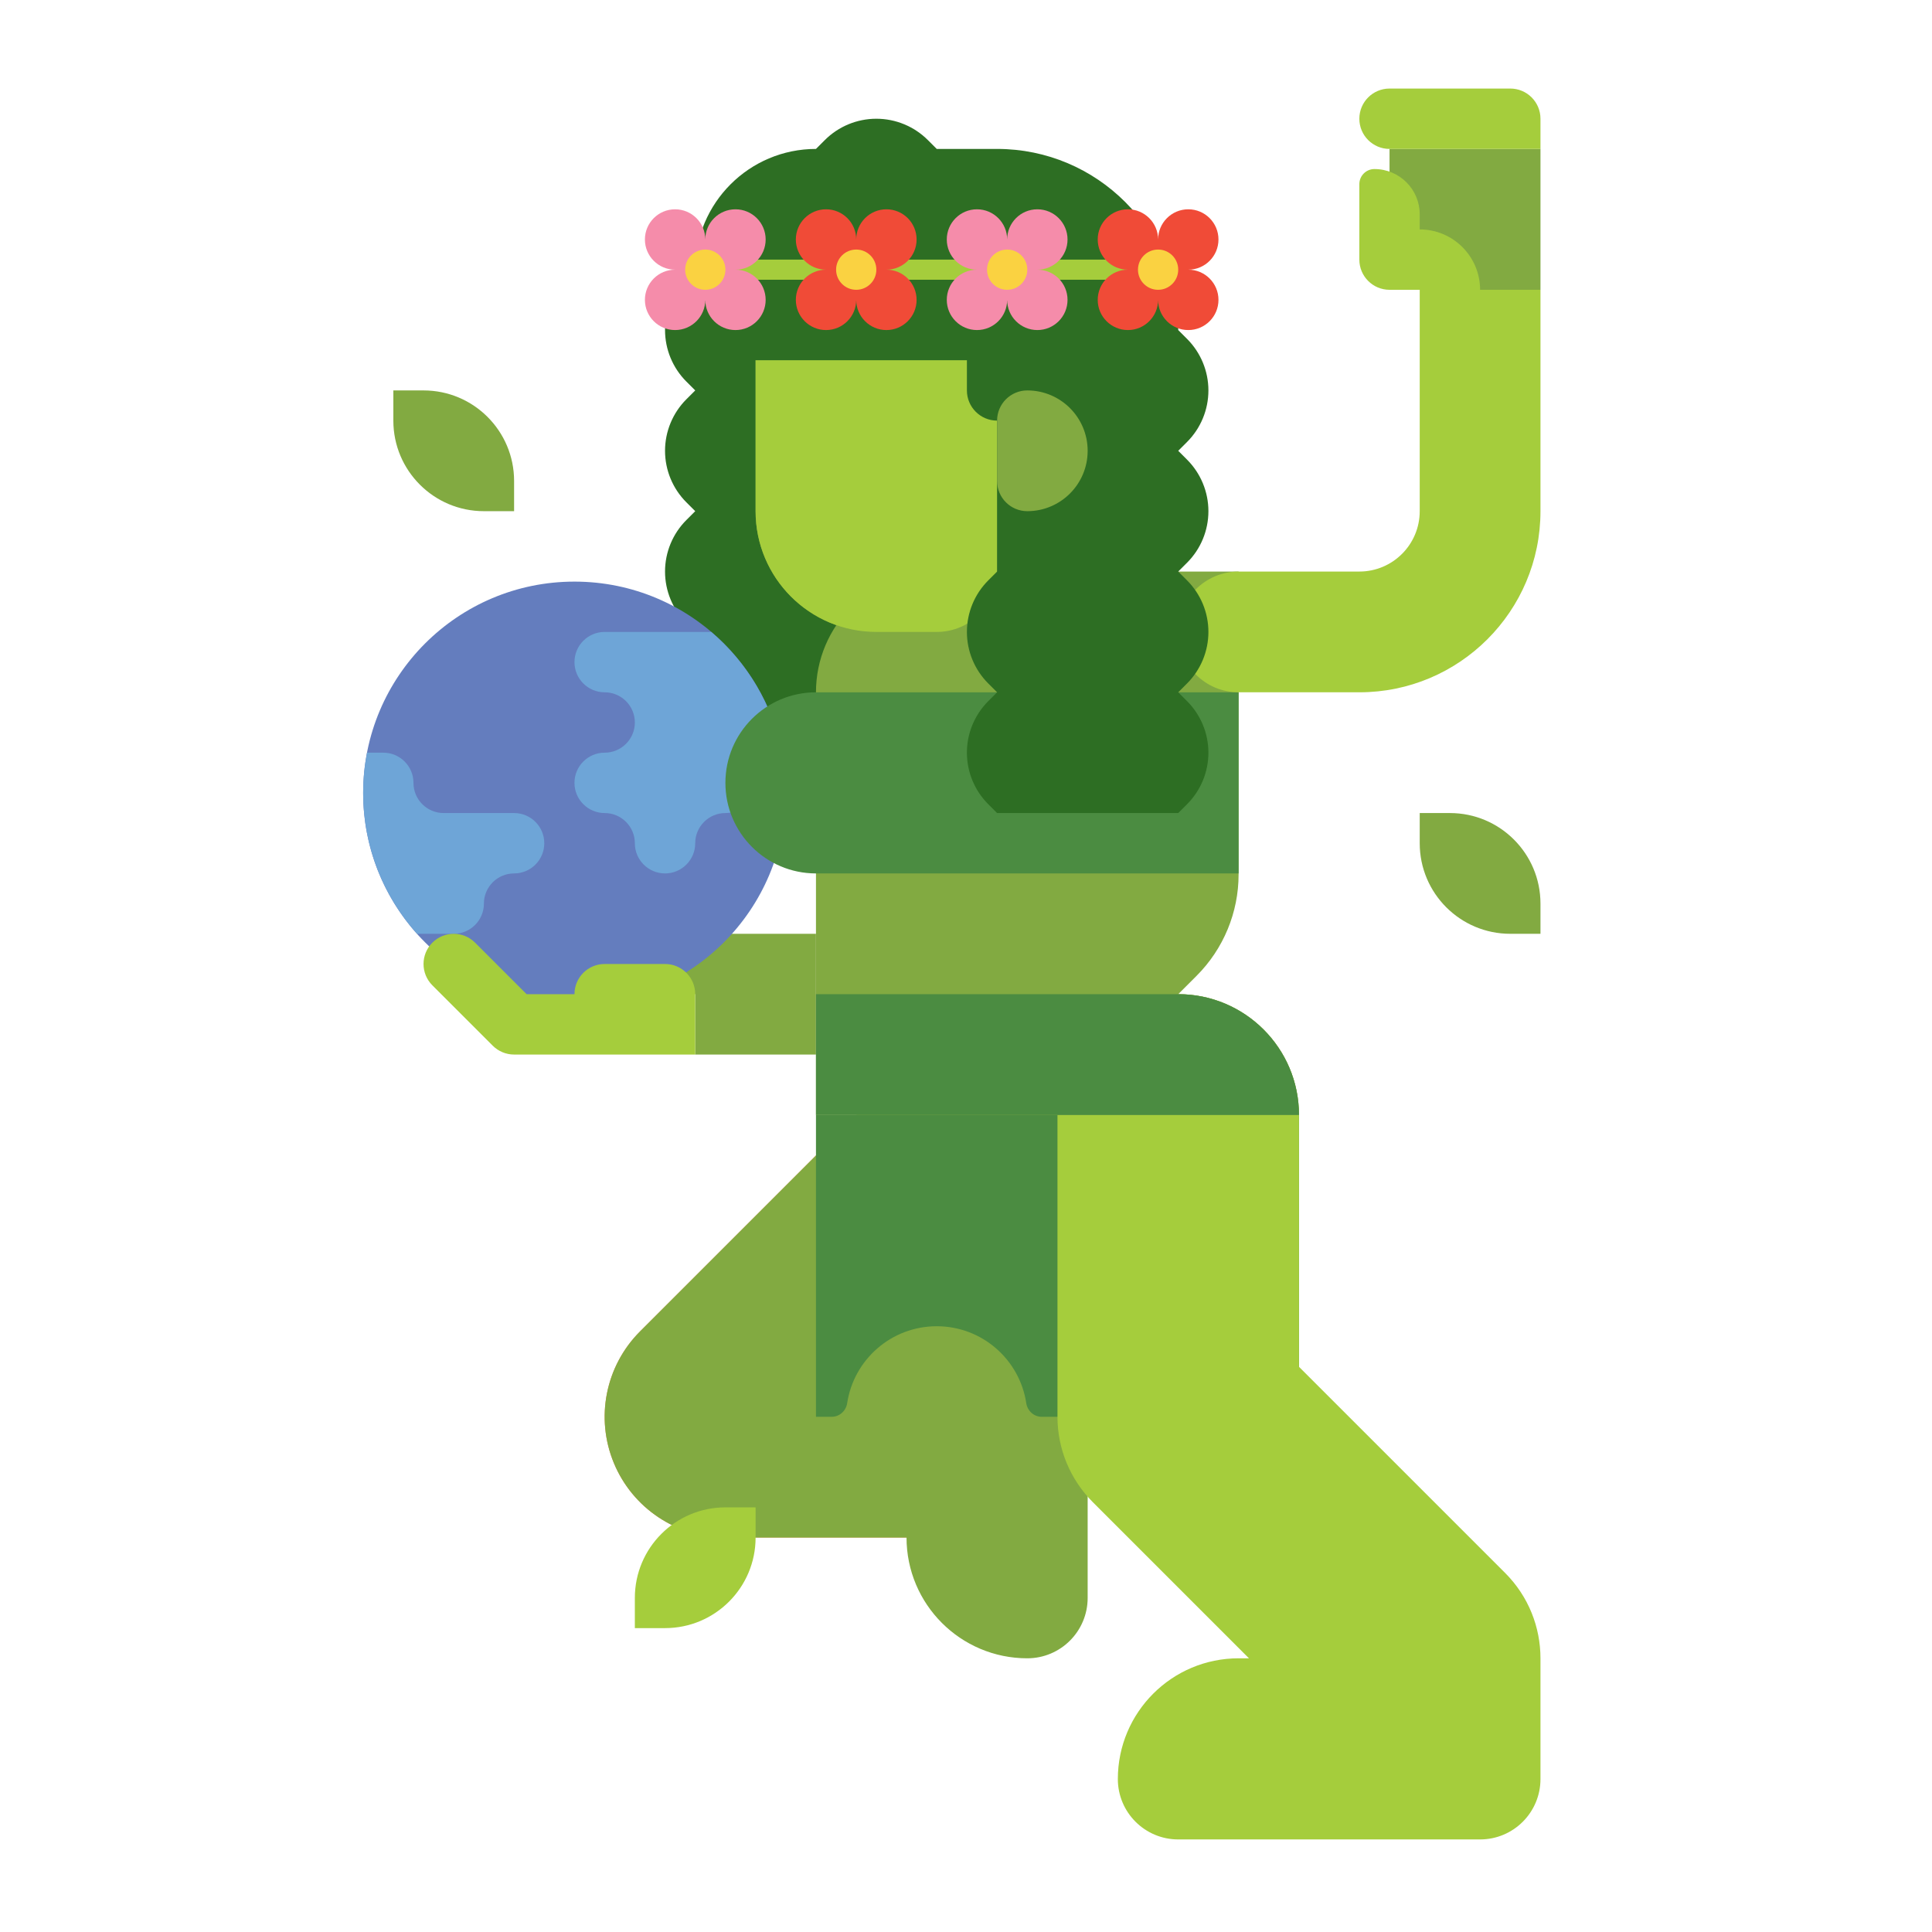 <?xml version="1.0" encoding="utf-8"?>
<!-- Generator: Adobe Illustrator 23.0.0, SVG Export Plug-In . SVG Version: 6.00 Build 0)  -->
<svg version="1.1" id="Layer_1" xmlns="http://www.w3.org/2000/svg" xmlns:xlink="http://www.w3.org/1999/xlink" x="0px" y="0px"
	 viewBox="0 0 512 512" style="enable-background:new 0 0 512 512;" xml:space="preserve">
<style type="text/css">
	.st0{fill:#323232;}
	.st1{fill:#646464;}
	.st2{fill:#464646;}
	.st3{fill:#FAA51E;}
	.st4{fill:#5A6E82;}
	.st5{fill:#788C9B;}
	.st6{fill:#AAC3D7;}
	.st7{fill:#7DC8AA;}
	.st8{fill:#147864;}
	.st9{fill:#329682;}
	.st10{fill:#FFFFFF;}
	.st11{fill:#9B5FAA;}
	.st12{fill:#463C4B;}
	.st13{fill:#32283C;}
	.st14{fill:#D76E28;}
	.st15{fill:#784687;}
	.st16{fill:#F0915A;}
	.st17{fill:#FAB991;}
	.st18{fill:#D7E6F0;}
	.st19{fill:#82AA41;}
	.st20{fill:#4B8C41;}
	.st21{fill:#A5CD3C;}
	.st22{fill:#FAD241;}
	.st23{fill:#AA5A28;}
	.st24{fill:#F04B37;}
	.st25{fill:#6EA5D7;}
	.st26{fill:#8CAAC8;}
	.st27{fill:#F0697D;}
	.st28{fill:#5A5A6E;}
	.st29{fill:#647DBE;}
	.st30{fill:#2D6E23;}
	.st31{fill:#F58CAA;}
	.st32{fill:#B98C3C;}
	.st33{fill:#C3A050;}
	.st34{fill:#D2C36E;}
	.st35{fill:#64412D;}
	.st36{fill:#DC7846;}
	.st37{fill:#96461E;}
	.st38{fill:#F06423;}
	.st39{fill:#E6AAFA;}
	.st40{fill:#BE82D2;}
	.st41{fill:#FAA037;}
	.st42{fill:#D73228;}
	.st43{fill:#BE281E;}
	.st44{fill:#5064A0;}
	.st45{fill:#8C1E14;}
	.st46{fill:#F5732D;}
	.st47{fill:#FAD7A0;}
	.st48{fill:#964628;}
	.st49{fill:#D24614;}
	.st50{fill:#F5D7A5;}
	.st51{fill:#F58723;}
	.st52{fill:#E65A78;}
	.st53{fill:#643773;}
	.st54{fill:#9B64AA;}
	.st55{fill:#555555;}
	.st56{fill:#FAD2B4;}
</style>
<g>
	<g>
		<rect x="184.241" y="247.467" class="st19" width="32" height="32"/>
	</g>
	<g>
		<path class="st30" d="M184.241,79.467v-8l-2.343,2.343c-3.622,3.622-5.657,8.535-5.657,13.657s2.035,10.035,5.657,13.657
			l2.343,2.343l-2.343,2.343c-3.622,3.622-5.657,8.535-5.657,13.657s2.035,10.035,5.657,13.657l2.343,2.343l-2.343,2.343
			c-3.622,3.622-5.657,8.535-5.657,13.657s2.035,10.035,5.657,13.657l2.343,2.343v32c0,8.836,7.163,16,16,16h26.667v-136H184.241z"
			/>
	</g>
	<g>
		<path class="st19" d="M184.241,263.467h-24c-2.122,0-4.157-0.843-5.657-2.343l-8-8c-3.125-3.125-3.125-8.189,0-11.314
			c3.124-3.123,8.189-3.123,11.313,0l5.657,5.657h20.687c4.418,0,8,3.582,8,8C192.241,259.885,188.66,263.467,184.241,263.467z"/>
	</g>
	<g>
		<circle class="st29" cx="152.241" cy="210.133" r="56"/>
	</g>
	<g>
		<g>
			<path class="st25" d="M188.492,167.467h-28.251c-4.418,0-8,3.582-8,8s3.582,8,8,8s8,3.582,8,8s-3.582,8-8,8s-8,3.582-8,8
				s3.582,8,8,8s8,3.582,8,8s3.582,8,8,8s8-3.582,8-8s3.582-8,8-8s8-3.582,8-8c0-4.074,3.047-7.429,6.986-7.929
				C204.782,186.777,198.01,175.561,188.492,167.467z"/>
		</g>
		<g>
			<path class="st25" d="M136.241,215.467h-18.667c-4.418,0-8-3.582-8-8s-3.582-8-8-8h-4.306c-0.666,3.454-1.027,7.018-1.027,10.667
				c0,14.346,5.4,27.425,14.271,37.333h9.729c4.418,0,8-3.582,8-8s3.582-8,8-8s8-3.582,8-8S140.66,215.467,136.241,215.467z"/>
		</g>
	</g>
	<path class="st21" d="M176.241,255.467h-16c-4.418,0-8,3.582-8,8h-12.687l-13.657-13.657c-3.124-3.123-8.189-3.123-11.313,0
		c-3.125,3.125-3.125,8.189,0,11.314l16,16c1.5,1.5,3.535,2.343,5.657,2.343h48v-16C184.241,259.048,180.66,255.467,176.241,255.467
		z"/>
	<g>
		<path class="st16" d="M256.241,407.467h-64c-12.943,0-24.611-7.796-29.564-19.754c-4.953-11.958-2.215-25.722,6.937-34.874l64-64
			c12.497-12.497,32.758-12.497,45.255,0c12.497,12.497,12.497,32.758,0,45.255l-11.398,11.398
			c12.134,4.547,20.771,16.252,20.771,29.974C288.241,393.14,273.914,407.467,256.241,407.467z"/>
	</g>
	<g>
		<path class="st19" d="M272.241,343.467h-2.745l9.372-9.372c12.497-12.497,12.497-32.759,0-45.255
			c-12.497-12.497-32.758-12.497-45.255,0l-64,64c-9.152,9.151-11.89,22.915-6.937,34.873c4.953,11.958,16.621,19.754,29.564,19.754
			h48c0,17.673,14.327,32,32,32h0c8.837,0,16-7.164,16-16v-64C288.241,350.63,281.078,343.467,272.241,343.467z"/>
	</g>
	<g>
		<path class="st20" d="M216.241,295.467v80h4.153c2.091,0,3.806-1.562,4.119-3.63c1.75-11.532,11.706-20.37,23.727-20.37
			c12.021,0,21.978,8.838,23.727,20.37c0.314,2.068,2.028,3.63,4.119,3.63h8.307c2.091,0,3.806-1.562,4.119-3.63
			c1.75-11.532,11.706-20.37,23.727-20.37s21.978,8.838,23.727,20.37c0.314,2.068,2.028,3.63,4.119,3.63l0,0
			c2.294,0,4.153-1.859,4.153-4.153v-75.847H216.241z"/>
	</g>
	<g>
		<path class="st21" d="M408.241,439.467c0-8.189-3.124-16.379-9.373-22.627l-54.627-54.627v-66.745c0-17.673-14.327-32-32-32
			s-32,14.327-32,32v80c0,8.487,3.371,16.626,9.373,22.627l41.373,41.373h-2.746c-17.673,0-32,14.327-32,32l0,0
			c0,8.836,7.163,16,16,16h80c8.837,0,16-7.164,16-16L408.241,439.467L408.241,439.467z"/>
	</g>
	<g>
		<path class="st19" d="M344.241,295.467h-128v-112c0-17.673,14.327-32,32-32h80v80.26c0,10.078-4.004,19.744-11.13,26.87
			l-4.87,4.87h0h0C329.914,263.467,344.241,277.794,344.241,295.467L344.241,295.467z"/>
	</g>
	<g>
		<path class="st20" d="M328.241,231.467h-112c-13.255,0-24-10.745-24-24v0c0-13.255,10.745-24,24-24h112V231.467z"/>
	</g>
	<g>
		<rect x="368.241" y="39.467" class="st19" width="40" height="37.333"/>
	</g>
	<g>
		<path class="st21" d="M392.241,76.8c0-8.836-7.163-16-16-16v-4c0-6.627-5.373-12-12-12l0,0c-2.209,0-4,1.791-4,4v20
			c0,4.418,3.582,8,8,8h8v58.666c0,8.836-7.163,16-16,16h-32c-8.837,0-16,7.164-16,16l0,0c0,8.836,7.163,16,16,16h32
			c26.51,0,48-21.49,48-48V76.8H392.241z"/>
	</g>
	<g>
		<path class="st21" d="M368.241,23.467h32c4.418,0,8,3.582,8,8v8h-40c-4.418,0-8-3.582-8-8v0
			C360.241,27.048,363.823,23.467,368.241,23.467z"/>
	</g>
	<g>
		<path class="st19" d="M232.241,167.467h40c8.837,0,16-7.163,16-16v-72c0-13.255-10.745-24-24-24h-40c-13.255,0-24,10.745-24,24v56
			C200.241,153.14,214.568,167.467,232.241,167.467z"/>
	</g>
	<g>
		<path class="st21" d="M248.241,167.467h-16c-17.673,0-32-14.327-32-32v-56c0-13.255,10.745-24,24-24h16c13.255,0,24,10.745,24,24
			v72C264.241,160.303,257.078,167.467,248.241,167.467z"/>
	</g>
	<g>
		<path class="st30" d="M320.241,135.467c0-5.122-2.035-10.035-5.657-13.657l-2.343-2.343l2.343-2.343
			c3.622-3.622,5.657-8.535,5.657-13.657s-2.035-10.035-5.657-13.657l-2.343-2.343c0-26.51-21.49-48-48-48h-16l-2.343-2.343
			c-3.622-3.622-8.535-5.657-13.657-5.657s-10.035,2.035-13.657,5.657l-2.343,2.343c-17.673,0-32,14.327-32,32v16
			c0,4.418,3.582,8,8,8h64v8c0,4.418,3.582,8,8,8v40l-2.343,2.343c-3.622,3.622-5.657,8.535-5.657,13.657s2.035,10.035,5.657,13.657
			l2.343,2.343l-2.343,2.343c-3.622,3.622-5.657,8.535-5.657,13.657s2.035,10.035,5.657,13.657l2.343,2.343h48l2.343-2.343
			c3.622-3.622,5.657-8.535,5.657-13.657s-2.035-10.035-5.657-13.657l-2.343-2.343l2.343-2.343
			c3.622-3.622,5.657-8.535,5.657-13.657s-2.035-10.035-5.657-13.657l-2.343-2.343l2.343-2.343
			C318.206,145.501,320.241,140.589,320.241,135.467z"/>
	</g>
	<g>
		<path class="st19" d="M272.241,135.467L272.241,135.467c-4.418,0-8-3.582-8-8v-16c0-4.418,3.582-8,8-8l0,0c8.837,0,16,7.163,16,16
			v0C288.241,128.303,281.078,135.467,272.241,135.467z"/>
	</g>
	<g>
		<rect x="186.908" y="68.8" class="st21" width="120" height="5.333"/>
	</g>
	<g>
		<g>
			<path class="st31" d="M194.908,71.467c4.418,0,8-3.582,8-8s-3.582-8-8-8s-8,3.582-8,8c0-4.418-3.582-8-8-8s-8,3.582-8,8
				s3.582,8,8,8c-4.418,0-8,3.582-8,8s3.582,8,8,8s8-3.582,8-8c0,4.418,3.582,8,8,8s8-3.582,8-8S199.326,71.467,194.908,71.467z"/>
		</g>
		<g>
			<circle class="st22" cx="186.908" cy="71.467" r="5.333"/>
		</g>
	</g>
	<g>
		<g>
			<path class="st24" d="M234.908,71.467c4.418,0,8-3.582,8-8s-3.582-8-8-8s-8,3.582-8,8c0-4.418-3.582-8-8-8s-8,3.582-8,8
				s3.582,8,8,8c-4.418,0-8,3.582-8,8s3.582,8,8,8s8-3.582,8-8c0,4.418,3.582,8,8,8s8-3.582,8-8S239.326,71.467,234.908,71.467z"/>
		</g>
		<g>
			<circle class="st22" cx="226.908" cy="71.467" r="5.333"/>
		</g>
	</g>
	<g>
		<g>
			<path class="st31" d="M274.908,71.467c4.418,0,8-3.582,8-8s-3.582-8-8-8s-8,3.582-8,8c0-4.418-3.582-8-8-8c-4.418,0-8,3.582-8,8
				s3.582,8,8,8c-4.418,0-8,3.582-8,8s3.582,8,8,8c4.418,0,8-3.582,8-8c0,4.418,3.582,8,8,8s8-3.582,8-8
				S279.326,71.467,274.908,71.467z"/>
		</g>
		<g>
			<circle class="st22" cx="266.908" cy="71.467" r="5.333"/>
		</g>
	</g>
	<g>
		<g>
			<path class="st24" d="M314.908,71.467c4.418,0,8-3.582,8-8s-3.582-8-8-8s-8,3.582-8,8c0-4.418-3.582-8-8-8s-8,3.582-8,8
				s3.582,8,8,8c-4.418,0-8,3.582-8,8s3.582,8,8,8s8-3.582,8-8c0,4.418,3.582,8,8,8s8-3.582,8-8S319.326,71.467,314.908,71.467z"/>
		</g>
		<g>
			<circle class="st22" cx="306.908" cy="71.467" r="5.333"/>
		</g>
	</g>
	<g>
		<path class="st19" d="M104.241,103.467v8c0,13.255,10.745,24,24,24h8v-8c0-13.255-10.745-24-24-24H104.241z"/>
	</g>
	<g>
		<path class="st19" d="M376.241,215.467v8c0,13.255,10.745,24,24,24h8v-8c0-13.255-10.745-24-24-24H376.241z"/>
	</g>
	<g>
		<path class="st21" d="M200.241,399.467v8c0,13.255-10.745,24-24,24h-8v-8c0-13.255,10.745-24,24-24H200.241z"/>
	</g>
	<g>
		<path class="st20" d="M312.241,263.467h-96v32h128v0C344.241,277.794,329.914,263.467,312.241,263.467z"/>
	</g>
</g>
</svg>
